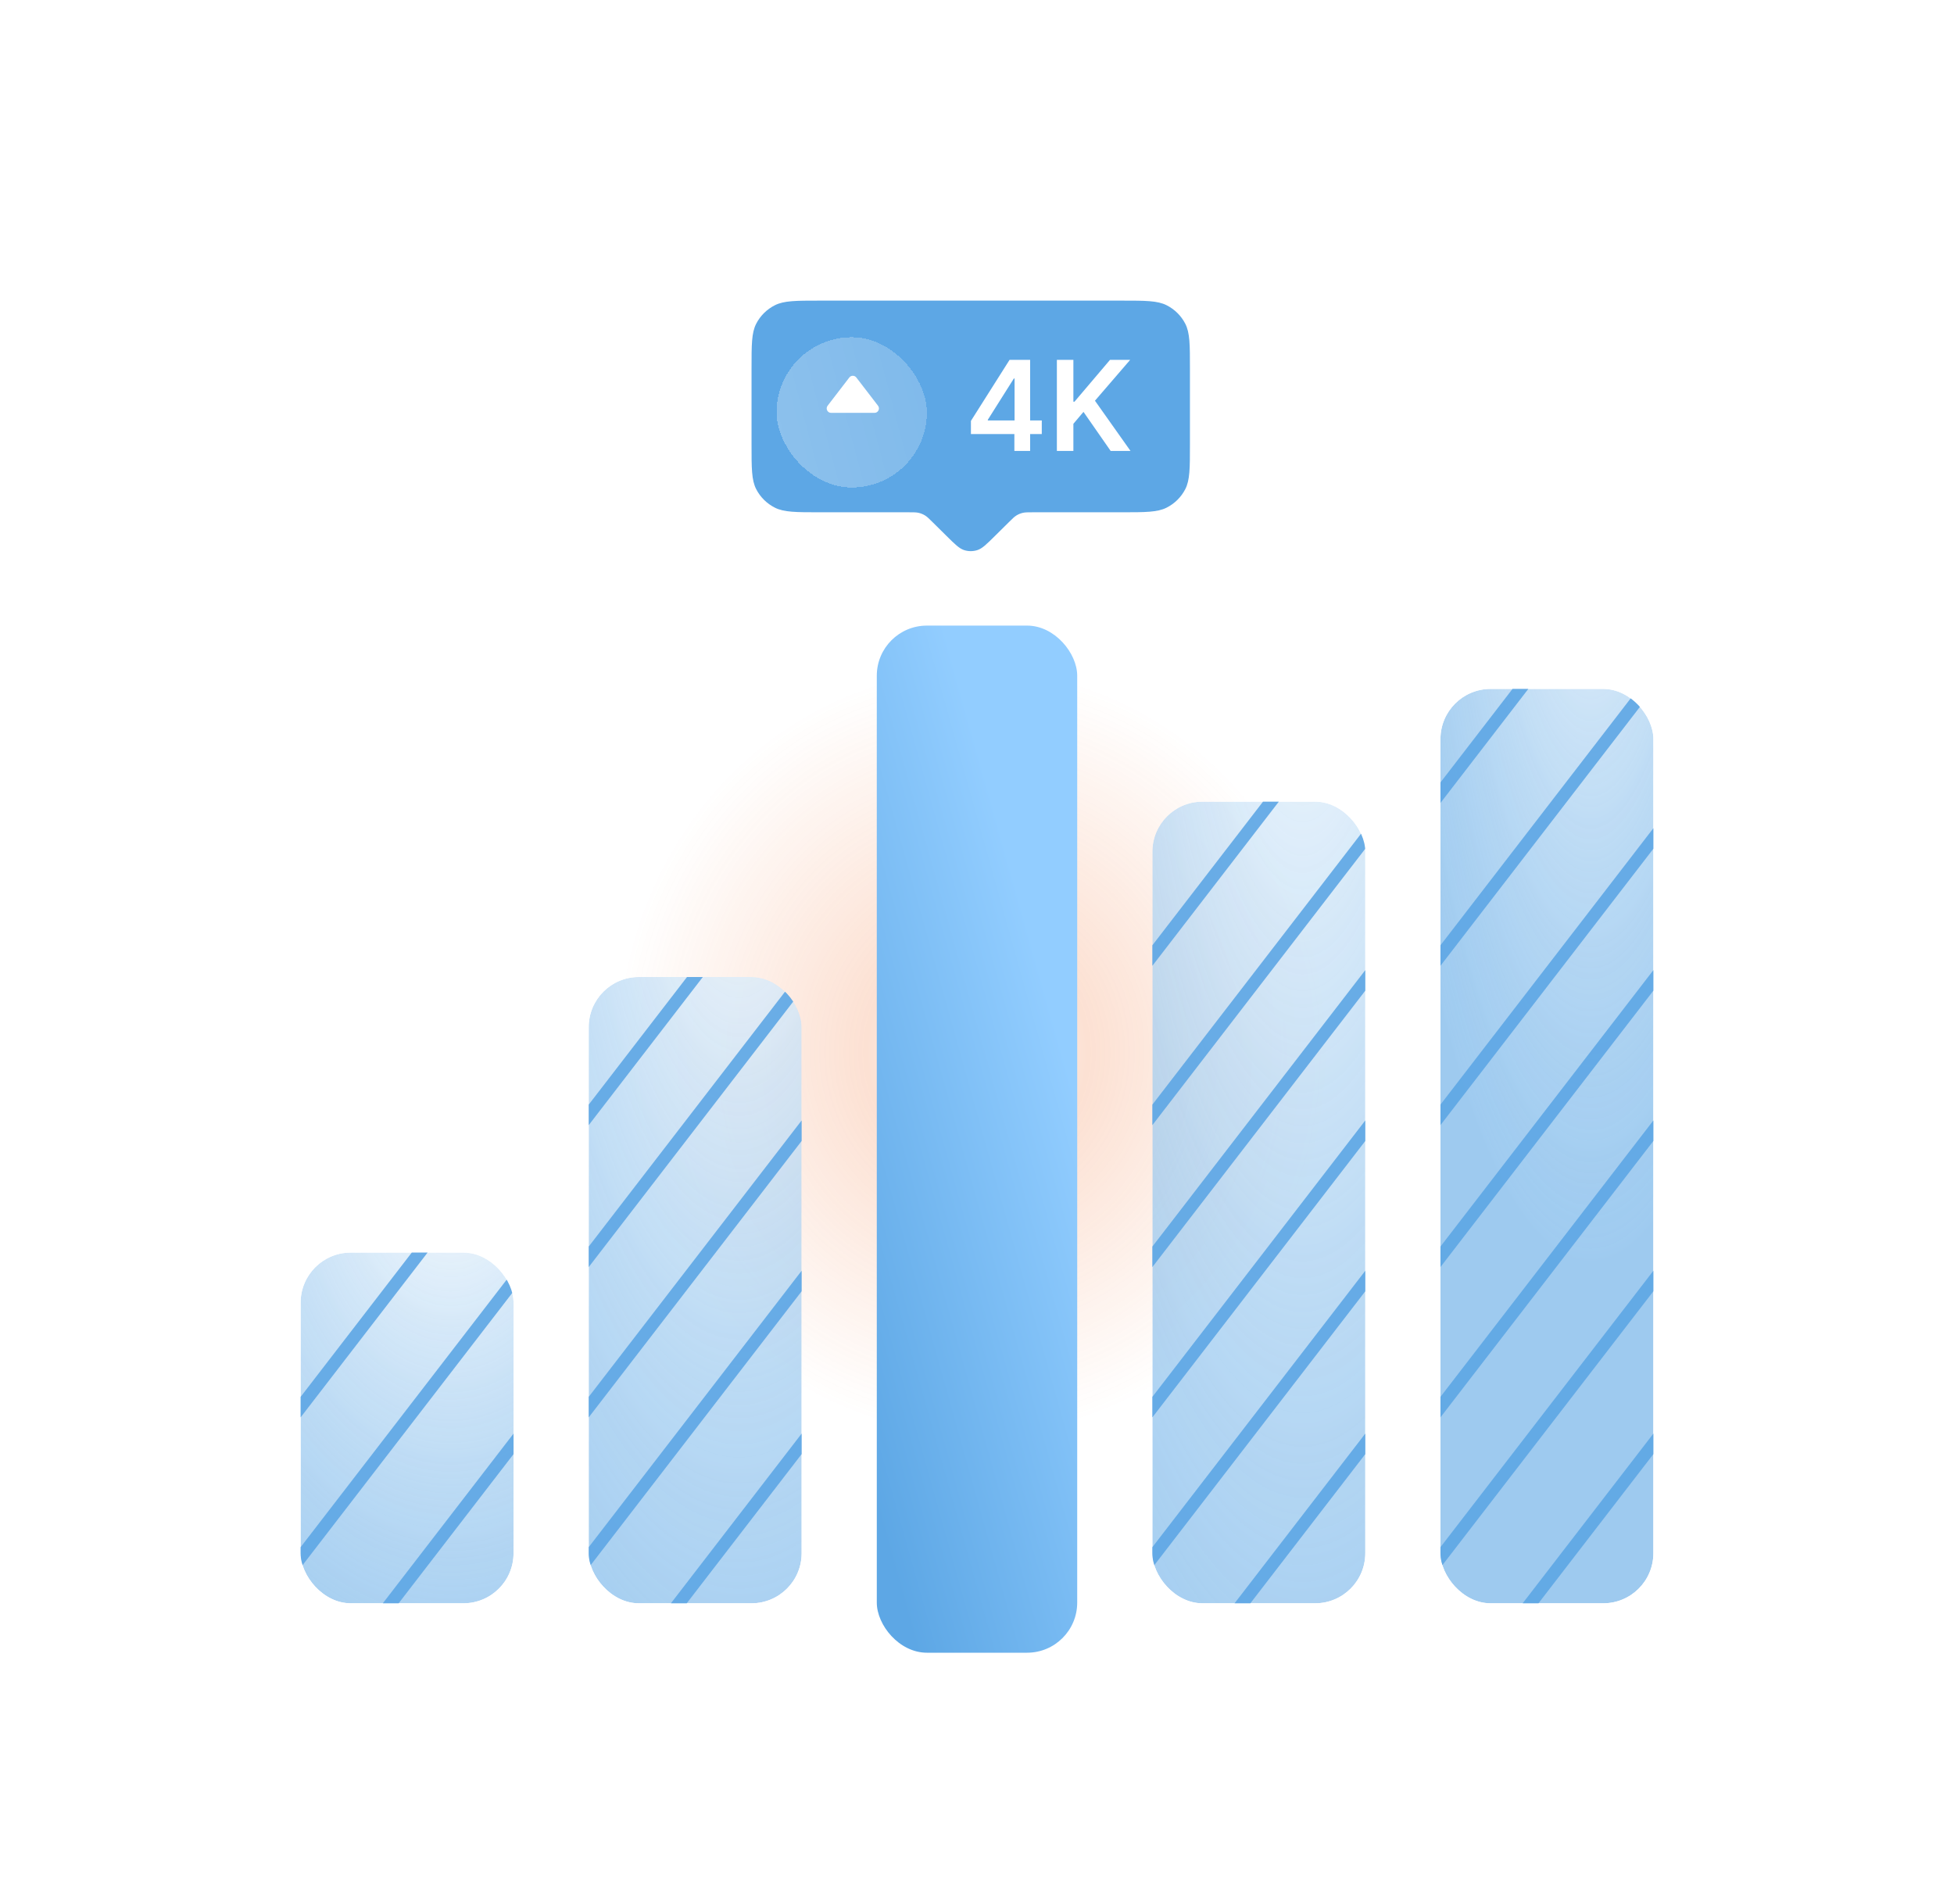 <svg width="156" height="152" viewBox="0 0 156 152" fill="none" xmlns="http://www.w3.org/2000/svg">
<g filter="url(#filter0_d_11830_15608)">
<rect x="16" y="14" width="124" height="120" rx="8" fill="white" shape-rendering="crispEdges"/>
<g opacity="0.2" filter="url(#filter1_f_11830_15608)">
<rect x="40" y="44" width="76" height="76" rx="38" fill="url(#paint0_radial_11830_15608)"/>
</g>
<g clip-path="url(#clip0_11830_15608)">
<g opacity="0.9" filter="url(#filter2_i_11830_15608)">
<rect x="115" y="23" width="24" height="103" rx="4" fill="url(#paint1_radial_11830_15608)"/>
</g>
<rect opacity="0.9" x="139.24" y="29" width="1" height="43" transform="rotate(37.607 139.24 29)" fill="#5DA7E5"/>
<rect opacity="0.9" x="135.24" y="20" width="1" height="43" transform="rotate(37.607 135.24 20)" fill="#5DA7E5"/>
<rect opacity="0.9" x="139.24" y="42" width="1" height="43" transform="rotate(37.607 139.24 42)" fill="#5DA7E5"/>
<rect opacity="0.9" x="140.565" y="53" width="1" height="48.449" transform="rotate(37.607 140.565 53)" fill="#5DA7E5"/>
<rect opacity="0.9" x="141.59" y="63" width="1" height="48.489" transform="rotate(37.607 141.59 63)" fill="#5DA7E5"/>
<rect opacity="0.9" x="141.59" y="75" width="1" height="48.489" transform="rotate(37.607 141.59 75)" fill="#5DA7E5"/>
<rect opacity="0.9" x="141.59" y="87" width="1" height="48.489" transform="rotate(37.607 141.59 87)" fill="#5DA7E5"/>
<rect opacity="0.9" x="141.59" y="100" width="1" height="36.634" transform="rotate(37.607 141.59 100)" fill="#5DA7E5"/>
<rect opacity="0.9" x="141.59" y="113" width="1" height="19.162" transform="rotate(37.607 141.59 113)" fill="#5DA7E5"/>
</g>
<g clip-path="url(#clip1_11830_15608)">
<g opacity="0.9" filter="url(#filter3_i_11830_15608)">
<rect x="92" y="35" width="24" height="91" rx="4" fill="url(#paint2_radial_11830_15608)"/>
</g>
<rect opacity="0.9" x="114.24" y="33" width="1" height="43" transform="rotate(37.607 114.24 33)" fill="#5DA7E5"/>
<rect opacity="0.9" x="108.24" y="29" width="1" height="43" transform="rotate(37.607 108.24 29)" fill="#5DA7E5"/>
<rect opacity="0.9" x="116.24" y="42" width="1" height="43" transform="rotate(37.607 116.24 42)" fill="#5DA7E5"/>
<rect opacity="0.9" x="117.565" y="53" width="1" height="48.449" transform="rotate(37.607 117.565 53)" fill="#5DA7E5"/>
<rect opacity="0.9" x="118.59" y="63" width="1" height="48.489" transform="rotate(37.607 118.59 63)" fill="#5DA7E5"/>
<rect opacity="0.9" x="118.59" y="75" width="1" height="48.489" transform="rotate(37.607 118.59 75)" fill="#5DA7E5"/>
<rect opacity="0.9" x="118.59" y="87" width="1" height="48.489" transform="rotate(37.607 118.59 87)" fill="#5DA7E5"/>
<rect opacity="0.9" x="118.59" y="100" width="1" height="36.634" transform="rotate(37.607 118.59 100)" fill="#5DA7E5"/>
<rect opacity="0.9" x="118.59" y="113" width="1" height="19.162" transform="rotate(37.607 118.59 113)" fill="#5DA7E5"/>
</g>
<g filter="url(#filter4_di_11830_15608)">
<rect x="70" y="44" width="16" height="82" rx="4" fill="url(#paint3_linear_11830_15608)"/>
</g>
<g clip-path="url(#clip2_11830_15608)">
<g opacity="0.9" filter="url(#filter5_i_11830_15608)">
<rect x="47" y="55" width="24" height="71" rx="4" fill="url(#paint4_radial_11830_15608)"/>
</g>
<rect opacity="0.9" x="61.24" y="44" width="1" height="43" transform="rotate(37.607 61.24 44)" fill="#5DA7E5"/>
<rect opacity="0.9" x="66.24" y="49" width="1" height="43" transform="rotate(37.607 66.24 49)" fill="#5DA7E5"/>
<rect opacity="0.9" x="72.565" y="53" width="1" height="48.449" transform="rotate(37.607 72.565 53)" fill="#5DA7E5"/>
<rect opacity="0.9" x="73.59" y="63" width="1" height="48.489" transform="rotate(37.607 73.59 63)" fill="#5DA7E5"/>
<rect opacity="0.9" x="73.59" y="75" width="1" height="48.489" transform="rotate(37.607 73.59 75)" fill="#5DA7E5"/>
<rect opacity="0.9" x="73.59" y="87" width="1" height="48.489" transform="rotate(37.607 73.59 87)" fill="#5DA7E5"/>
<rect opacity="0.9" x="73.59" y="100" width="1" height="36.634" transform="rotate(37.607 73.59 100)" fill="#5DA7E5"/>
<rect opacity="0.9" x="73.59" y="113" width="1" height="19.162" transform="rotate(37.607 73.59 113)" fill="#5DA7E5"/>
</g>
<g clip-path="url(#clip3_11830_15608)">
<g opacity="0.9" filter="url(#filter6_i_11830_15608)">
<rect x="24" y="87" width="24" height="39" rx="4" fill="url(#paint5_radial_11830_15608)"/>
</g>
<rect opacity="0.9" x="50.59" y="63" width="1" height="48.489" transform="rotate(37.607 50.59 63)" fill="#5DA7E5"/>
<rect opacity="0.9" x="50.59" y="75" width="1" height="48.489" transform="rotate(37.607 50.59 75)" fill="#5DA7E5"/>
<rect opacity="0.9" x="50.59" y="87" width="1" height="48.489" transform="rotate(37.607 50.59 87)" fill="#5DA7E5"/>
<rect opacity="0.9" x="50.59" y="100" width="1" height="36.634" transform="rotate(37.607 50.59 100)" fill="#5DA7E5"/>
<rect opacity="0.9" x="50.59" y="113" width="1" height="19.162" transform="rotate(37.607 50.59 113)" fill="#5DA7E5"/>
</g>
<path d="M60.372 23.845C60 24.569 60 25.515 60 27.407V33.491C60 35.383 60 36.33 60.372 37.053C60.699 37.689 61.222 38.206 61.864 38.53C62.595 38.898 63.551 38.898 65.463 38.898H72.527C72.945 38.898 73.153 38.898 73.35 38.944C73.524 38.986 73.691 39.054 73.844 39.147C74.015 39.251 74.163 39.397 74.458 39.69L75.568 40.788C76.244 41.457 76.582 41.792 76.972 41.918C77.316 42.028 77.684 42.028 78.028 41.918C78.418 41.792 78.756 41.457 79.432 40.788L80.542 39.69C80.837 39.397 80.985 39.251 81.156 39.147C81.309 39.054 81.475 38.986 81.65 38.944C81.847 38.898 82.055 38.898 82.473 38.898H89.537C91.449 38.898 92.405 38.898 93.136 38.53C93.778 38.206 94.301 37.689 94.628 37.053C95 36.33 95 35.383 95 33.491V27.407C95 25.515 95 24.569 94.628 23.845C94.301 23.209 93.778 22.692 93.136 22.368C92.405 22 91.449 22 89.537 22H65.463C63.551 22 62.595 22 61.864 22.368C61.222 22.692 60.699 23.209 60.372 23.845Z" fill="#5DA7E5"/>
<path d="M77.515 32.651V31.603L80.601 26.727H81.474V28.219H80.942L78.864 31.511V31.567H83.172V32.651H77.515ZM80.984 34V32.331L80.999 31.862V26.727H82.242V34H80.984ZM84.377 34V26.727H85.695V30.069H85.784L88.621 26.727H90.23L87.417 29.991L90.255 34H88.671L86.501 30.882L85.695 31.834V34H84.377Z" fill="white"/>
<g opacity="0.3" filter="url(#filter7_d_11830_15608)">
<rect x="62" y="24" width="12" height="12" rx="6" fill="url(#paint6_linear_11830_15608)" shape-rendering="crispEdges"/>
</g>
<path d="M67.806 28.138C67.947 27.954 68.225 27.954 68.366 28.138L70.098 30.391C70.277 30.624 70.111 30.961 69.818 30.961H66.354C66.061 30.961 65.895 30.624 66.074 30.391L67.806 28.138Z" fill="white"/>
</g>
<defs>
<filter id="filter0_d_11830_15608" x="0" y="0" width="156" height="152" filterUnits="userSpaceOnUse" color-interpolation-filters="sRGB">
<feFlood flood-opacity="0" result="BackgroundImageFix"/>
<feColorMatrix in="SourceAlpha" type="matrix" values="0 0 0 0 0 0 0 0 0 0 0 0 0 0 0 0 0 0 127 0" result="hardAlpha"/>
<feOffset dy="2"/>
<feGaussianBlur stdDeviation="8"/>
<feComposite in2="hardAlpha" operator="out"/>
<feColorMatrix type="matrix" values="0 0 0 0 0.153 0 0 0 0 0.275 0 0 0 0 0.376 0 0 0 0.24 0"/>
<feBlend mode="normal" in2="BackgroundImageFix" result="effect1_dropShadow_11830_15608"/>
<feBlend mode="normal" in="SourceGraphic" in2="effect1_dropShadow_11830_15608" result="shape"/>
</filter>
<filter id="filter1_f_11830_15608" x="20" y="24" width="116" height="116" filterUnits="userSpaceOnUse" color-interpolation-filters="sRGB">
<feFlood flood-opacity="0" result="BackgroundImageFix"/>
<feBlend mode="normal" in="SourceGraphic" in2="BackgroundImageFix" result="shape"/>
<feGaussianBlur stdDeviation="10" result="effect1_foregroundBlur_11830_15608"/>
</filter>
<filter id="filter2_i_11830_15608" x="115" y="23" width="24" height="104.11" filterUnits="userSpaceOnUse" color-interpolation-filters="sRGB">
<feFlood flood-opacity="0" result="BackgroundImageFix"/>
<feBlend mode="normal" in="SourceGraphic" in2="BackgroundImageFix" result="shape"/>
<feColorMatrix in="SourceAlpha" type="matrix" values="0 0 0 0 0 0 0 0 0 0 0 0 0 0 0 0 0 0 127 0" result="hardAlpha"/>
<feOffset dy="1.11"/>
<feGaussianBlur stdDeviation="0.555"/>
<feComposite in2="hardAlpha" operator="arithmetic" k2="-1" k3="1"/>
<feColorMatrix type="matrix" values="0 0 0 0 1 0 0 0 0 1 0 0 0 0 1 0 0 0 0.09 0"/>
<feBlend mode="normal" in2="shape" result="effect1_innerShadow_11830_15608"/>
</filter>
<filter id="filter3_i_11830_15608" x="92" y="35" width="24" height="92.11" filterUnits="userSpaceOnUse" color-interpolation-filters="sRGB">
<feFlood flood-opacity="0" result="BackgroundImageFix"/>
<feBlend mode="normal" in="SourceGraphic" in2="BackgroundImageFix" result="shape"/>
<feColorMatrix in="SourceAlpha" type="matrix" values="0 0 0 0 0 0 0 0 0 0 0 0 0 0 0 0 0 0 127 0" result="hardAlpha"/>
<feOffset dy="1.11"/>
<feGaussianBlur stdDeviation="0.555"/>
<feComposite in2="hardAlpha" operator="arithmetic" k2="-1" k3="1"/>
<feColorMatrix type="matrix" values="0 0 0 0 1 0 0 0 0 1 0 0 0 0 1 0 0 0 0.09 0"/>
<feBlend mode="normal" in2="shape" result="effect1_innerShadow_11830_15608"/>
</filter>
<filter id="filter4_di_11830_15608" x="64.74" y="42.685" width="26.52" height="93.835" filterUnits="userSpaceOnUse" color-interpolation-filters="sRGB">
<feFlood flood-opacity="0" result="BackgroundImageFix"/>
<feColorMatrix in="SourceAlpha" type="matrix" values="0 0 0 0 0 0 0 0 0 0 0 0 0 0 0 0 0 0 127 0" result="hardAlpha"/>
<feOffset dy="5.26"/>
<feGaussianBlur stdDeviation="2.63"/>
<feComposite in2="hardAlpha" operator="out"/>
<feColorMatrix type="matrix" values="0 0 0 0 0.945 0 0 0 0 0.408 0 0 0 0 0.133 0 0 0 0.07 0"/>
<feBlend mode="normal" in2="BackgroundImageFix" result="effect1_dropShadow_11830_15608"/>
<feBlend mode="normal" in="SourceGraphic" in2="effect1_dropShadow_11830_15608" result="shape"/>
<feColorMatrix in="SourceAlpha" type="matrix" values="0 0 0 0 0 0 0 0 0 0 0 0 0 0 0 0 0 0 127 0" result="hardAlpha"/>
<feOffset dy="-1.315"/>
<feGaussianBlur stdDeviation="0.657"/>
<feComposite in2="hardAlpha" operator="arithmetic" k2="-1" k3="1"/>
<feColorMatrix type="matrix" values="0 0 0 0 1 0 0 0 0 1 0 0 0 0 1 0 0 0 0.29 0"/>
<feBlend mode="normal" in2="shape" result="effect2_innerShadow_11830_15608"/>
</filter>
<filter id="filter5_i_11830_15608" x="47" y="55" width="24" height="72.11" filterUnits="userSpaceOnUse" color-interpolation-filters="sRGB">
<feFlood flood-opacity="0" result="BackgroundImageFix"/>
<feBlend mode="normal" in="SourceGraphic" in2="BackgroundImageFix" result="shape"/>
<feColorMatrix in="SourceAlpha" type="matrix" values="0 0 0 0 0 0 0 0 0 0 0 0 0 0 0 0 0 0 127 0" result="hardAlpha"/>
<feOffset dy="1.11"/>
<feGaussianBlur stdDeviation="0.555"/>
<feComposite in2="hardAlpha" operator="arithmetic" k2="-1" k3="1"/>
<feColorMatrix type="matrix" values="0 0 0 0 1 0 0 0 0 1 0 0 0 0 1 0 0 0 0.09 0"/>
<feBlend mode="normal" in2="shape" result="effect1_innerShadow_11830_15608"/>
</filter>
<filter id="filter6_i_11830_15608" x="24" y="87" width="24" height="40.11" filterUnits="userSpaceOnUse" color-interpolation-filters="sRGB">
<feFlood flood-opacity="0" result="BackgroundImageFix"/>
<feBlend mode="normal" in="SourceGraphic" in2="BackgroundImageFix" result="shape"/>
<feColorMatrix in="SourceAlpha" type="matrix" values="0 0 0 0 0 0 0 0 0 0 0 0 0 0 0 0 0 0 127 0" result="hardAlpha"/>
<feOffset dy="1.11"/>
<feGaussianBlur stdDeviation="0.555"/>
<feComposite in2="hardAlpha" operator="arithmetic" k2="-1" k3="1"/>
<feColorMatrix type="matrix" values="0 0 0 0 1 0 0 0 0 1 0 0 0 0 1 0 0 0 0.09 0"/>
<feBlend mode="normal" in2="shape" result="effect1_innerShadow_11830_15608"/>
</filter>
<filter id="filter7_d_11830_15608" x="61.079" y="24" width="13.842" height="13.842" filterUnits="userSpaceOnUse" color-interpolation-filters="sRGB">
<feFlood flood-opacity="0" result="BackgroundImageFix"/>
<feColorMatrix in="SourceAlpha" type="matrix" values="0 0 0 0 0 0 0 0 0 0 0 0 0 0 0 0 0 0 127 0" result="hardAlpha"/>
<feOffset dy="0.921"/>
<feGaussianBlur stdDeviation="0.461"/>
<feComposite in2="hardAlpha" operator="out"/>
<feColorMatrix type="matrix" values="0 0 0 0 0 0 0 0 0 0 0 0 0 0 0 0 0 0 0.25 0"/>
<feBlend mode="normal" in2="BackgroundImageFix" result="effect1_dropShadow_11830_15608"/>
<feBlend mode="normal" in="SourceGraphic" in2="effect1_dropShadow_11830_15608" result="shape"/>
</filter>
<radialGradient id="paint0_radial_11830_15608" cx="0" cy="0" r="1" gradientUnits="userSpaceOnUse" gradientTransform="translate(78 82) scale(35.455 38)">
<stop offset="0.096" stop-color="#FFAE85"/>
<stop offset="0.25" stop-color="#F16822"/>
<stop offset="0.81" stop-color="#F16822" stop-opacity="0"/>
</radialGradient>
<radialGradient id="paint1_radial_11830_15608" cx="0" cy="0" r="1" gradientUnits="userSpaceOnUse" gradientTransform="translate(127 23) scale(30.772 132.064)">
<stop stop-color="white"/>
<stop offset="0.565" stop-color="#5DA7E5" stop-opacity="0.66"/>
</radialGradient>
<radialGradient id="paint2_radial_11830_15608" cx="0" cy="0" r="1" gradientUnits="userSpaceOnUse" gradientTransform="translate(104 35) scale(30.772 116.677)">
<stop stop-color="white"/>
<stop offset="1" stop-color="#5DA7E5" stop-opacity="0.66"/>
</radialGradient>
<linearGradient id="paint3_linear_11830_15608" x1="75.387" y1="44" x2="52.038" y2="50.537" gradientUnits="userSpaceOnUse">
<stop stop-color="#92CDFF"/>
<stop offset="1" stop-color="#5DA7E5"/>
</linearGradient>
<radialGradient id="paint4_radial_11830_15608" cx="0" cy="0" r="1" gradientUnits="userSpaceOnUse" gradientTransform="translate(59 55) scale(30.772 91.034)">
<stop stop-color="white"/>
<stop offset="1" stop-color="#5DA7E5" stop-opacity="0.66"/>
</radialGradient>
<radialGradient id="paint5_radial_11830_15608" cx="0" cy="0" r="1" gradientUnits="userSpaceOnUse" gradientTransform="translate(36 87) scale(30.772 50.005)">
<stop stop-color="white"/>
<stop offset="1" stop-color="#5DA7E5" stop-opacity="0.66"/>
</radialGradient>
<linearGradient id="paint6_linear_11830_15608" x1="75.086" y1="28.141" x2="60.914" y2="31.859" gradientUnits="userSpaceOnUse">
<stop stop-color="white" stop-opacity="0.7"/>
<stop offset="1" stop-color="white"/>
</linearGradient>
<clipPath id="clip0_11830_15608">
<rect x="115" y="53" width="17" height="73" rx="4" fill="white"/>
</clipPath>
<clipPath id="clip1_11830_15608">
<rect x="92" y="62" width="17" height="64" rx="4" fill="white"/>
</clipPath>
<clipPath id="clip2_11830_15608">
<rect x="47" y="76" width="17" height="50" rx="4" fill="white"/>
</clipPath>
<clipPath id="clip3_11830_15608">
<rect x="24" y="98" width="17" height="28" rx="4" fill="white"/>
</clipPath>
</defs>
</svg>
